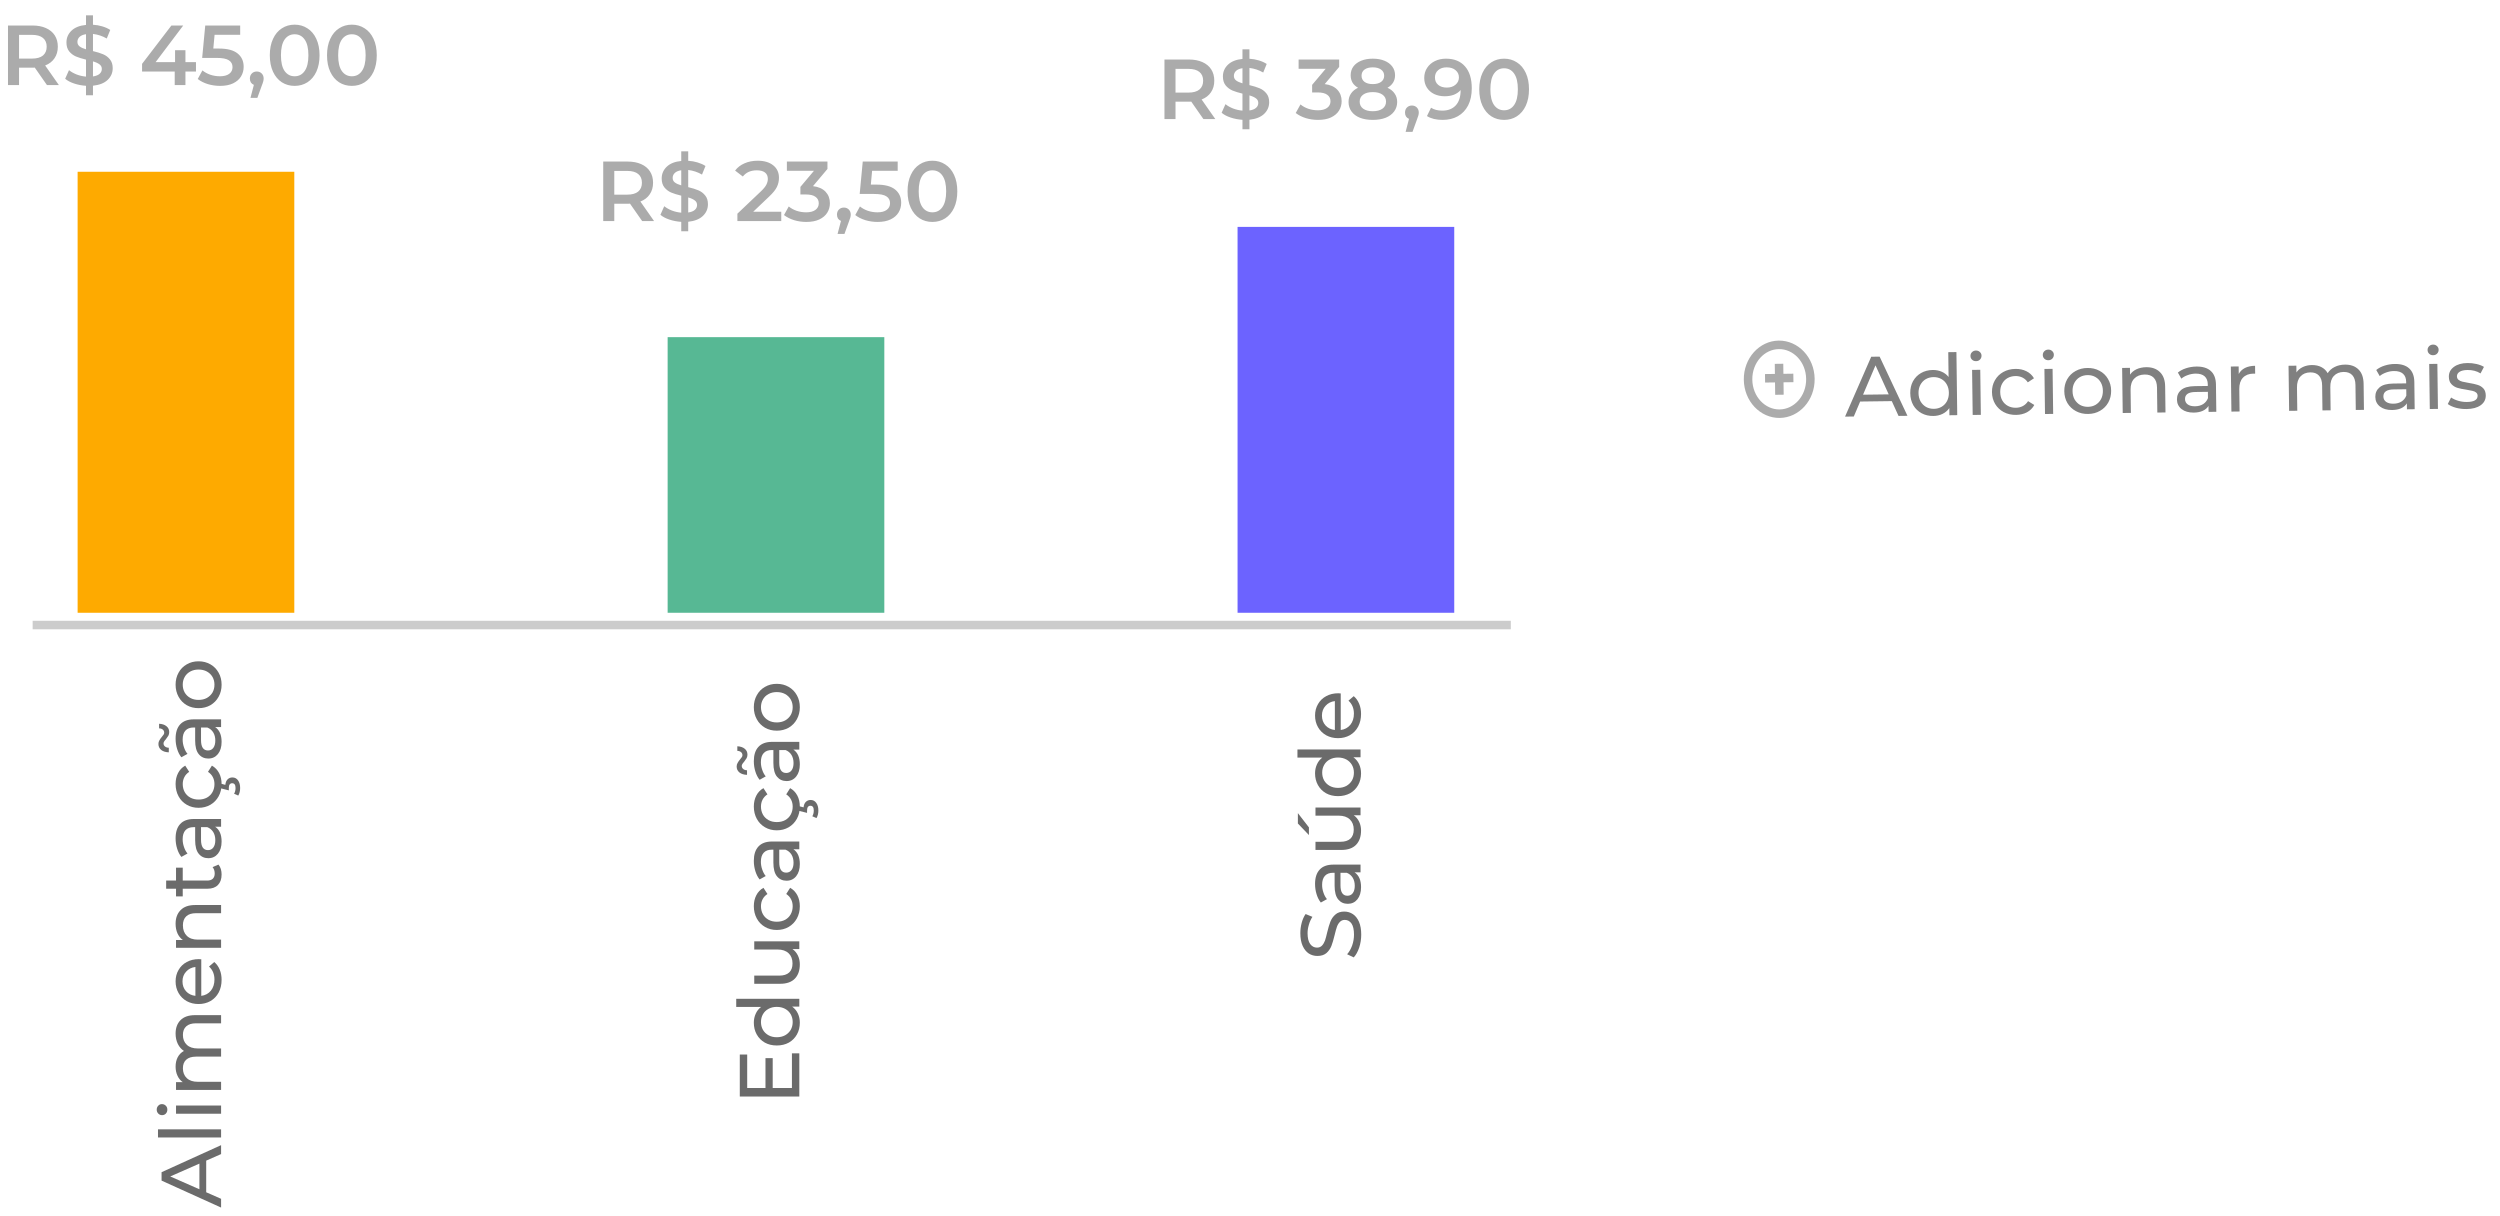 <svg width="294" height="143" viewBox="0 0 294 143" fill="none" xmlns="http://www.w3.org/2000/svg">
<path d="M212.903 44.555C212.932 46.833 211.274 48.625 209.29 48.651C207.306 48.676 205.601 46.928 205.572 44.65C205.542 42.372 207.2 40.58 209.184 40.554C211.168 40.528 212.873 42.277 212.903 44.555Z" stroke="#ABABAB"/>
<path d="M209.213 42.783L209.261 46.422" stroke="#ABABAB"/>
<line x1="207.569" y1="44.488" x2="210.902" y2="44.445" stroke="#ABABAB"/>
<path d="M222.474 47.172L218.754 47.221L218.007 48.981L216.977 48.994L220.056 41.953L221.045 41.941L224.316 48.899L223.266 48.912L222.474 47.172ZM222.113 46.377L220.559 42.967L219.093 46.416L222.113 46.377ZM230.075 41.403L230.171 48.822L229.251 48.834L229.24 47.995C229.031 48.291 228.764 48.517 228.439 48.675C228.114 48.833 227.755 48.914 227.362 48.919C226.849 48.926 226.387 48.818 225.978 48.597C225.568 48.376 225.244 48.063 225.006 47.66C224.773 47.249 224.654 46.777 224.647 46.244C224.64 45.711 224.747 45.239 224.969 44.83C225.197 44.42 225.513 44.099 225.916 43.867C226.32 43.636 226.778 43.516 227.292 43.51C227.672 43.505 228.023 43.573 228.345 43.716C228.666 43.852 228.936 44.058 229.153 44.335L229.115 41.416L230.075 41.403ZM227.431 48.078C227.764 48.074 228.067 47.993 228.338 47.836C228.609 47.673 228.82 47.45 228.969 47.168C229.119 46.879 229.191 46.552 229.187 46.185C229.182 45.819 229.101 45.496 228.944 45.218C228.787 44.934 228.571 44.716 228.296 44.567C228.02 44.417 227.716 44.344 227.383 44.348C227.043 44.353 226.737 44.434 226.466 44.59C226.201 44.747 225.991 44.97 225.834 45.259C225.685 45.541 225.612 45.865 225.617 46.231C225.622 46.598 225.703 46.924 225.86 47.209C226.023 47.486 226.24 47.704 226.508 47.86C226.784 48.01 227.091 48.083 227.431 48.078ZM231.918 43.499L232.878 43.487L232.947 48.786L231.987 48.799L231.918 43.499ZM232.385 42.473C232.198 42.476 232.041 42.418 231.913 42.299C231.791 42.181 231.729 42.035 231.727 41.862C231.725 41.688 231.783 41.541 231.901 41.419C232.026 41.291 232.182 41.226 232.369 41.223C232.555 41.221 232.71 41.279 232.831 41.397C232.959 41.509 233.024 41.651 233.027 41.825C233.029 42.005 232.968 42.159 232.843 42.287C232.724 42.409 232.572 42.471 232.385 42.473ZM237.091 48.793C236.551 48.8 236.066 48.689 235.636 48.461C235.213 48.234 234.879 47.918 234.634 47.514C234.388 47.104 234.262 46.639 234.256 46.119C234.249 45.599 234.363 45.134 234.598 44.725C234.832 44.308 235.158 43.984 235.575 43.752C235.999 43.513 236.48 43.39 237.02 43.383C237.5 43.377 237.928 43.468 238.304 43.656C238.686 43.845 238.983 44.121 239.195 44.485L238.471 44.964C238.301 44.713 238.092 44.526 237.844 44.402C237.595 44.279 237.321 44.219 237.021 44.223C236.675 44.228 236.362 44.308 236.084 44.465C235.813 44.622 235.599 44.845 235.443 45.134C235.293 45.416 235.221 45.74 235.226 46.107C235.23 46.48 235.311 46.809 235.468 47.093C235.632 47.371 235.852 47.585 236.127 47.735C236.409 47.885 236.723 47.957 237.07 47.953C237.37 47.949 237.642 47.882 237.887 47.752C238.132 47.622 238.336 47.43 238.5 47.174L239.236 47.625C239.034 47.994 238.744 48.281 238.367 48.486C237.996 48.684 237.571 48.786 237.091 48.793ZM240.424 43.389L241.383 43.376L241.452 48.676L240.492 48.688L240.424 43.389ZM240.89 42.363C240.704 42.365 240.546 42.307 240.418 42.189C240.296 42.07 240.234 41.924 240.232 41.751C240.23 41.578 240.288 41.43 240.406 41.309C240.532 41.181 240.687 41.115 240.874 41.113C241.061 41.11 241.215 41.168 241.336 41.287C241.464 41.398 241.53 41.541 241.532 41.714C241.534 41.894 241.473 42.048 241.348 42.177C241.229 42.298 241.077 42.36 240.89 42.363ZM245.556 48.682C245.029 48.689 244.554 48.579 244.131 48.351C243.708 48.123 243.374 47.807 243.129 47.404C242.89 46.994 242.768 46.529 242.761 46.009C242.754 45.489 242.865 45.024 243.093 44.614C243.327 44.198 243.653 43.873 244.07 43.641C244.487 43.403 244.959 43.28 245.485 43.273C246.012 43.266 246.484 43.377 246.9 43.605C247.323 43.826 247.654 44.142 247.892 44.552C248.138 44.955 248.264 45.417 248.27 45.937C248.277 46.457 248.163 46.925 247.929 47.342C247.701 47.751 247.378 48.075 246.961 48.314C246.551 48.553 246.082 48.676 245.556 48.682ZM245.545 47.843C245.885 47.838 246.187 47.758 246.452 47.601C246.723 47.437 246.933 47.214 247.083 46.932C247.233 46.644 247.305 46.316 247.3 45.95C247.296 45.583 247.215 45.261 247.058 44.983C246.901 44.698 246.685 44.481 246.409 44.331C246.141 44.181 245.836 44.108 245.496 44.113C245.156 44.117 244.851 44.198 244.579 44.355C244.315 44.512 244.104 44.734 243.948 45.023C243.798 45.305 243.726 45.629 243.731 45.996C243.735 46.363 243.816 46.688 243.973 46.973C244.137 47.251 244.353 47.468 244.622 47.624C244.897 47.774 245.205 47.847 245.545 47.843ZM252.393 43.183C253.066 43.174 253.602 43.364 254 43.752C254.405 44.134 254.612 44.701 254.622 45.454L254.662 48.504L253.702 48.517L253.664 45.577C253.657 45.063 253.529 44.678 253.279 44.422C253.029 44.165 252.674 44.039 252.214 44.045C251.694 44.052 251.286 44.211 250.99 44.521C250.694 44.825 250.549 45.261 250.557 45.827L250.592 48.557L249.632 48.569L249.563 43.27L250.483 43.258L250.494 44.058C250.683 43.782 250.941 43.569 251.265 43.418C251.597 43.267 251.973 43.189 252.393 43.183ZM258.299 43.106C259.032 43.097 259.594 43.27 259.986 43.624C260.384 43.979 260.587 44.513 260.596 45.227L260.638 48.426L259.728 48.438L259.719 47.738C259.562 47.987 259.335 48.18 259.036 48.317C258.745 48.448 258.396 48.516 257.989 48.521C257.396 48.529 256.917 48.391 256.554 48.109C256.197 47.827 256.015 47.453 256.009 46.986C256.003 46.52 256.168 46.144 256.504 45.86C256.841 45.569 257.379 45.418 258.119 45.409L259.638 45.389L259.636 45.199C259.631 44.786 259.506 44.471 259.264 44.254C259.021 44.037 258.666 43.932 258.199 43.938C257.886 43.942 257.58 43.999 257.282 44.11C256.983 44.214 256.731 44.353 256.527 44.529L256.118 43.815C256.388 43.591 256.713 43.42 257.091 43.302C257.469 43.177 257.872 43.112 258.299 43.106ZM258.139 47.779C258.506 47.774 258.822 47.69 259.086 47.526C259.351 47.356 259.541 47.12 259.657 46.819L259.647 46.079L258.168 46.098C257.354 46.109 256.951 46.387 256.958 46.934C256.962 47.201 257.068 47.409 257.276 47.56C257.485 47.711 257.773 47.783 258.139 47.779ZM263.277 43.982C263.44 43.673 263.683 43.436 264.008 43.272C264.332 43.108 264.728 43.023 265.195 43.017L265.207 43.947C265.153 43.941 265.08 43.938 264.987 43.939C264.467 43.946 264.059 44.108 263.763 44.425C263.474 44.736 263.333 45.178 263.34 45.751L263.374 48.391L262.414 48.403L262.346 43.104L263.265 43.092L263.277 43.982ZM275.761 42.879C276.427 42.87 276.957 43.057 277.348 43.439C277.747 43.82 277.951 44.391 277.961 45.151L278 48.2L277.04 48.213L277.002 45.273C276.995 44.76 276.87 44.375 276.627 44.118C276.39 43.861 276.052 43.736 275.612 43.741C275.125 43.748 274.741 43.906 274.458 44.216C274.175 44.52 274.038 44.955 274.045 45.522L274.081 48.252L273.121 48.264L273.082 45.324C273.076 44.811 272.951 44.426 272.707 44.169C272.471 43.912 272.132 43.786 271.692 43.792C271.206 43.798 270.821 43.957 270.538 44.267C270.256 44.571 270.118 45.006 270.125 45.573L270.161 48.303L269.201 48.315L269.132 43.015L270.052 43.003L270.062 43.793C270.252 43.517 270.503 43.308 270.814 43.163C271.126 43.013 271.481 42.935 271.881 42.93C272.294 42.924 272.662 43.003 272.984 43.165C273.306 43.328 273.556 43.568 273.734 43.886C273.93 43.576 274.203 43.333 274.554 43.155C274.912 42.977 275.314 42.885 275.761 42.879ZM281.627 42.803C282.36 42.793 282.922 42.966 283.314 43.321C283.712 43.676 283.915 44.21 283.925 44.923L283.966 48.123L283.056 48.135L283.047 47.435C282.89 47.684 282.663 47.877 282.365 48.014C282.073 48.144 281.724 48.212 281.317 48.217C280.724 48.225 280.245 48.088 279.882 47.806C279.525 47.524 279.343 47.15 279.337 46.683C279.331 46.216 279.496 45.841 279.832 45.556C280.169 45.265 280.707 45.115 281.447 45.105L282.967 45.086L282.964 44.896C282.959 44.482 282.835 44.167 282.592 43.95C282.349 43.734 281.994 43.628 281.528 43.634C281.214 43.638 280.908 43.696 280.61 43.806C280.311 43.91 280.06 44.05 279.855 44.226L279.446 43.511C279.716 43.288 280.041 43.117 280.419 42.999C280.798 42.874 281.2 42.808 281.627 42.803ZM281.467 47.475C281.834 47.471 282.15 47.386 282.414 47.223C282.679 47.053 282.869 46.817 282.985 46.516L282.976 45.776L281.496 45.795C280.682 45.805 280.279 46.084 280.286 46.631C280.29 46.897 280.396 47.106 280.605 47.257C280.813 47.407 281.101 47.48 281.467 47.475ZM285.674 42.8L286.634 42.788L286.702 48.087L285.743 48.1L285.674 42.8ZM286.14 41.774C285.954 41.776 285.796 41.719 285.668 41.6C285.546 41.482 285.485 41.336 285.482 41.163C285.48 40.989 285.538 40.842 285.657 40.72C285.782 40.592 285.937 40.527 286.124 40.524C286.311 40.522 286.465 40.58 286.586 40.698C286.714 40.81 286.78 40.952 286.782 41.126C286.784 41.306 286.723 41.46 286.598 41.588C286.48 41.71 286.327 41.772 286.14 41.774ZM290.056 48.104C289.623 48.109 289.205 48.058 288.804 47.95C288.402 47.835 288.087 47.689 287.858 47.512L288.248 46.747C288.484 46.911 288.769 47.04 289.103 47.136C289.438 47.232 289.775 47.277 290.115 47.273C290.955 47.262 291.372 47.017 291.366 46.537C291.364 46.377 291.305 46.251 291.191 46.159C291.076 46.067 290.932 46.002 290.758 45.964C290.591 45.92 290.35 45.873 290.036 45.824C289.609 45.763 289.258 45.691 288.983 45.608C288.716 45.524 288.484 45.381 288.288 45.176C288.092 44.972 287.991 44.684 287.986 44.31C287.98 43.83 288.175 43.444 288.571 43.153C288.968 42.854 289.502 42.7 290.176 42.692C290.529 42.687 290.883 42.726 291.237 42.808C291.592 42.89 291.883 43.003 292.112 43.147L291.712 43.912C291.275 43.638 290.763 43.504 290.176 43.512C289.77 43.517 289.46 43.588 289.249 43.724C289.037 43.86 288.933 44.038 288.936 44.258C288.938 44.431 289 44.567 289.121 44.666C289.242 44.764 289.39 44.836 289.564 44.88C289.745 44.924 289.995 44.974 290.316 45.03C290.744 45.098 291.088 45.173 291.349 45.257C291.617 45.333 291.845 45.47 292.034 45.668C292.224 45.865 292.321 46.144 292.325 46.504C292.332 46.984 292.13 47.37 291.72 47.662C291.317 47.947 290.763 48.094 290.056 48.104Z" fill="#555555" fill-opacity="0.75"/>
<line x1="3.839" y1="73.504" x2="177.673" y2="73.504" stroke="#CCCCCC"/>
<rect x="34.61" y="72.062" width="25.482" height="51.862" transform="rotate(180 34.61 72.062)" fill="#FEAA00"/>
<path d="M24.25 136.49L24.25 140.21L26 140.98L26 142.01L19 138.84L19 137.85L26 134.67L26 135.72L24.25 136.49ZM23.45 136.84L20.02 138.35L23.45 139.86L23.45 136.84ZM18.58 133.766L18.58 132.806L26 132.806L26 133.766L18.58 133.766ZM20.7 130.973L20.7 130.013L26 130.013L26 130.973L20.7 130.973ZM19.68 130.493C19.68 130.679 19.62 130.836 19.5 130.963C19.38 131.083 19.233 131.143 19.06 131.143C18.887 131.143 18.74 131.083 18.62 130.963C18.493 130.836 18.43 130.679 18.43 130.493C18.43 130.306 18.49 130.153 18.61 130.033C18.723 129.906 18.867 129.843 19.04 129.843C19.22 129.843 19.373 129.906 19.5 130.033C19.62 130.153 19.68 130.306 19.68 130.493ZM20.65 121.55C20.65 120.883 20.843 120.357 21.23 119.97C21.617 119.577 22.19 119.38 22.95 119.38L26 119.38L26 120.34L23.06 120.34C22.547 120.34 22.16 120.46 21.9 120.7C21.64 120.933 21.51 121.27 21.51 121.71C21.51 122.197 21.663 122.583 21.97 122.87C22.27 123.157 22.703 123.3 23.27 123.3L26 123.3L26 124.26L23.06 124.26C22.547 124.26 22.16 124.38 21.9 124.62C21.64 124.853 21.51 125.19 21.51 125.63C21.51 126.117 21.663 126.503 21.97 126.79C22.27 127.077 22.703 127.22 23.27 127.22L26 127.22L26 128.18L20.7 128.18L20.7 127.26L21.49 127.26C21.217 127.067 21.01 126.813 20.87 126.5C20.723 126.187 20.65 125.83 20.65 125.43C20.65 125.017 20.733 124.65 20.9 124.33C21.067 124.01 21.31 123.763 21.63 123.59C21.323 123.39 21.083 123.113 20.91 122.76C20.737 122.4 20.65 121.997 20.65 121.55ZM23.38 112.794C23.453 112.794 23.55 112.801 23.67 112.814L23.67 117.114C24.137 117.054 24.513 116.851 24.8 116.504C25.08 116.151 25.22 115.714 25.22 115.194C25.22 114.561 25.007 114.051 24.58 113.664L25.2 113.134C25.48 113.374 25.693 113.674 25.84 114.034C25.987 114.387 26.06 114.784 26.06 115.224C26.06 115.784 25.947 116.281 25.72 116.714C25.487 117.147 25.163 117.484 24.75 117.724C24.337 117.957 23.87 118.074 23.35 118.074C22.837 118.074 22.373 117.961 21.96 117.734C21.547 117.501 21.227 117.184 21 116.784C20.767 116.377 20.65 115.921 20.65 115.414C20.65 114.907 20.767 114.457 21 114.064C21.227 113.664 21.547 113.354 21.96 113.134C22.373 112.907 22.847 112.794 23.38 112.794ZM21.46 115.414C21.46 115.874 21.6 116.261 21.88 116.574C22.16 116.881 22.527 117.061 22.98 117.114L22.98 113.714C22.533 113.767 22.17 113.951 21.89 114.264C21.603 114.571 21.46 114.954 21.46 115.414ZM20.65 108.631C20.65 107.958 20.847 107.424 21.24 107.031C21.627 106.631 22.197 106.431 22.95 106.431L26 106.431L26 107.391L23.06 107.391C22.547 107.391 22.16 107.514 21.9 107.761C21.64 108.008 21.51 108.361 21.51 108.821C21.51 109.341 21.663 109.751 21.97 110.051C22.27 110.351 22.703 110.501 23.27 110.501L26 110.501L26 111.461L20.7 111.461L20.7 110.541L21.5 110.541C21.227 110.348 21.017 110.088 20.87 109.761C20.723 109.428 20.65 109.051 20.65 108.631ZM25.69 101.674C25.81 101.814 25.903 101.988 25.97 102.194C26.03 102.401 26.06 102.614 26.06 102.834C26.06 103.368 25.917 103.781 25.63 104.074C25.343 104.368 24.933 104.514 24.4 104.514L21.49 104.514L21.49 105.414L20.7 105.414L20.7 104.514L19.54 104.514L19.54 103.554L20.7 103.554L20.7 102.034L21.49 102.034L21.49 103.554L24.36 103.554C24.647 103.554 24.867 103.484 25.02 103.344C25.173 103.198 25.25 102.991 25.25 102.724C25.25 102.431 25.167 102.181 25 101.974L25.69 101.674ZM20.65 98.584C20.65 97.85 20.83 97.29 21.19 96.904C21.55 96.51 22.087 96.314 22.8 96.314L26 96.314L26 97.224L25.3 97.224C25.547 97.384 25.737 97.614 25.87 97.914C25.997 98.207 26.06 98.557 26.06 98.964C26.06 99.557 25.917 100.034 25.63 100.394C25.343 100.747 24.967 100.924 24.5 100.924C24.033 100.924 23.66 100.754 23.38 100.414C23.093 100.074 22.95 99.534 22.95 98.794L22.95 97.274L22.76 97.274C22.347 97.274 22.03 97.394 21.81 97.634C21.59 97.874 21.48 98.227 21.48 98.694C21.48 99.007 21.533 99.314 21.64 99.614C21.74 99.914 21.877 100.167 22.05 100.374L21.33 100.774C21.11 100.5 20.943 100.174 20.83 99.794C20.71 99.414 20.65 99.01 20.65 98.584ZM25.32 98.804C25.32 98.437 25.24 98.121 25.08 97.854C24.913 97.587 24.68 97.394 24.38 97.274L23.64 97.274L23.64 98.754C23.64 99.567 23.913 99.974 24.46 99.974C24.727 99.974 24.937 99.871 25.09 99.664C25.243 99.457 25.32 99.171 25.32 98.804ZM26.06 92.198C26.06 92.738 25.943 93.221 25.71 93.648C25.477 94.068 25.157 94.398 24.75 94.638C24.337 94.878 23.87 94.998 23.35 94.998C22.83 94.998 22.367 94.878 21.96 94.638C21.547 94.398 21.227 94.068 21 93.648C20.767 93.221 20.65 92.738 20.65 92.198C20.65 91.718 20.747 91.291 20.94 90.918C21.133 90.538 21.413 90.245 21.78 90.038L22.25 90.768C21.997 90.935 21.807 91.141 21.68 91.388C21.553 91.635 21.49 91.908 21.49 92.208C21.49 92.555 21.567 92.868 21.72 93.148C21.873 93.421 22.093 93.638 22.38 93.798C22.66 93.951 22.983 94.028 23.35 94.028C23.723 94.028 24.053 93.951 24.34 93.798C24.62 93.638 24.837 93.421 24.99 93.148C25.143 92.868 25.22 92.555 25.22 92.208C25.22 91.908 25.157 91.635 25.03 91.388C24.903 91.141 24.713 90.935 24.46 90.768L24.92 90.038C25.287 90.245 25.57 90.538 25.77 90.918C25.963 91.291 26.06 91.718 26.06 92.198ZM28.24 92.668C28.24 93.015 28.167 93.311 28.02 93.558L27.53 93.348C27.643 93.148 27.7 92.921 27.7 92.668C27.7 92.295 27.567 92.108 27.3 92.108C27.18 92.108 27.083 92.155 27.01 92.248C26.943 92.341 26.91 92.485 26.91 92.678L26.91 92.948L25.93 92.698L25.93 92.148L26.5 92.298C26.527 92.018 26.613 91.805 26.76 91.658C26.913 91.505 27.103 91.428 27.33 91.428C27.61 91.428 27.83 91.541 27.99 91.768C28.157 91.995 28.24 92.295 28.24 92.668ZM20.65 86.865C20.65 86.132 20.83 85.572 21.19 85.185C21.55 84.792 22.087 84.595 22.8 84.595L26 84.595L26 85.505L25.3 85.505C25.547 85.665 25.737 85.895 25.87 86.195C25.997 86.488 26.06 86.838 26.06 87.245C26.06 87.838 25.917 88.315 25.63 88.675C25.343 89.028 24.967 89.205 24.5 89.205C24.033 89.205 23.66 89.035 23.38 88.695C23.093 88.355 22.95 87.815 22.95 87.075L22.95 85.555L22.76 85.555C22.347 85.555 22.03 85.675 21.81 85.915C21.59 86.155 21.48 86.508 21.48 86.975C21.48 87.288 21.533 87.595 21.64 87.895C21.74 88.195 21.877 88.448 22.05 88.655L21.33 89.055C21.11 88.782 20.943 88.455 20.83 88.075C20.71 87.695 20.65 87.292 20.65 86.865ZM25.32 87.085C25.32 86.718 25.24 86.402 25.08 86.135C24.913 85.868 24.68 85.675 24.38 85.555L23.64 85.555L23.64 87.035C23.64 87.848 23.913 88.255 24.46 88.255C24.727 88.255 24.937 88.152 25.09 87.945C25.243 87.738 25.32 87.452 25.32 87.085ZM19.9 86.095C19.9 86.255 19.867 86.395 19.8 86.515C19.733 86.628 19.633 86.772 19.5 86.945C19.407 87.045 19.34 87.132 19.3 87.205C19.253 87.278 19.23 87.352 19.23 87.425C19.23 87.572 19.287 87.692 19.4 87.785C19.507 87.878 19.657 87.928 19.85 87.935L19.85 88.475C19.477 88.462 19.18 88.368 18.96 88.195C18.74 88.015 18.63 87.782 18.63 87.495C18.63 87.335 18.667 87.195 18.74 87.075C18.807 86.948 18.907 86.805 19.04 86.645C19.133 86.532 19.203 86.442 19.25 86.375C19.29 86.308 19.31 86.238 19.31 86.165C19.31 86.018 19.257 85.898 19.15 85.805C19.043 85.712 18.897 85.662 18.71 85.655L18.71 85.115C19.07 85.128 19.36 85.225 19.58 85.405C19.793 85.578 19.9 85.808 19.9 86.095ZM26.06 80.519C26.06 81.046 25.943 81.519 25.71 81.939C25.477 82.359 25.157 82.689 24.75 82.929C24.337 83.163 23.87 83.279 23.35 83.279C22.83 83.279 22.367 83.163 21.96 82.929C21.547 82.689 21.227 82.359 21 81.939C20.767 81.519 20.65 81.046 20.65 80.519C20.65 79.993 20.767 79.523 21 79.109C21.227 78.689 21.547 78.363 21.96 78.129C22.367 77.889 22.83 77.769 23.35 77.769C23.87 77.769 24.337 77.889 24.75 78.129C25.157 78.363 25.477 78.689 25.71 79.109C25.943 79.523 26.06 79.993 26.06 80.519ZM25.22 80.519C25.22 80.179 25.143 79.876 24.99 79.609C24.83 79.336 24.61 79.123 24.33 78.969C24.043 78.816 23.717 78.739 23.35 78.739C22.983 78.739 22.66 78.816 22.38 78.969C22.093 79.123 21.873 79.336 21.72 79.609C21.567 79.876 21.49 80.179 21.49 80.519C21.49 80.859 21.567 81.166 21.72 81.439C21.873 81.706 22.093 81.919 22.38 82.079C22.66 82.233 22.983 82.309 23.35 82.309C23.717 82.309 24.043 82.233 24.33 82.079C24.61 81.919 24.83 81.706 24.99 81.439C25.143 81.166 25.22 80.859 25.22 80.519Z" fill="#4B4B4B" fill-opacity="0.82"/>
<path d="M5.52 10L4.09 7.95C4.03 7.957 3.94 7.96 3.82 7.96H2.24V10H0.94V3H3.82C4.427 3 4.953 3.1 5.4 3.3C5.853 3.5 6.2 3.787 6.44 4.16C6.68 4.533 6.8 4.977 6.8 5.49C6.8 6.017 6.67 6.47 6.41 6.85C6.157 7.23 5.79 7.513 5.31 7.7L6.92 10H5.52ZM5.49 5.49C5.49 5.043 5.343 4.7 5.05 4.46C4.757 4.22 4.327 4.1 3.76 4.1H2.24V6.89H3.76C4.327 6.89 4.757 6.77 5.05 6.53C5.343 6.283 5.49 5.937 5.49 5.49ZM13.255 8.02C13.255 8.56 13.055 9.02 12.655 9.4C12.261 9.773 11.688 10 10.934 10.08V11.2H10.114V10.09C9.621 10.057 9.154 9.967 8.714 9.82C8.274 9.673 7.924 9.487 7.664 9.26L8.114 8.25C8.361 8.45 8.661 8.62 9.014 8.76C9.368 8.893 9.734 8.977 10.114 9.01V7.01C9.641 6.897 9.244 6.773 8.924 6.64C8.611 6.5 8.348 6.3 8.134 6.04C7.921 5.773 7.814 5.423 7.814 4.99C7.814 4.45 8.011 3.99 8.404 3.61C8.798 3.23 9.368 3.003 10.114 2.93V1.8H10.934V2.91C11.308 2.93 11.671 2.993 12.024 3.1C12.384 3.207 12.698 3.347 12.964 3.52L12.555 4.53C12.048 4.237 11.508 4.057 10.934 3.99V6.01C11.415 6.123 11.811 6.247 12.124 6.38C12.444 6.513 12.711 6.713 12.925 6.98C13.145 7.24 13.255 7.587 13.255 8.02ZM9.104 4.93C9.104 5.15 9.191 5.327 9.364 5.46C9.538 5.593 9.788 5.707 10.114 5.8V4.02C9.774 4.073 9.521 4.18 9.354 4.34C9.188 4.5 9.104 4.697 9.104 4.93ZM10.934 8.99C11.288 8.937 11.548 8.833 11.714 8.68C11.888 8.527 11.975 8.337 11.975 8.11C11.975 7.883 11.884 7.703 11.704 7.57C11.524 7.43 11.268 7.313 10.934 7.22V8.99ZM23.047 8.41H21.807V10H20.547V8.41H16.707V7.51L20.157 3H21.547L18.297 7.31H20.587V5.9H21.807V7.31H23.047V8.41ZM25.755 5.71C26.742 5.71 27.472 5.903 27.945 6.29C28.418 6.67 28.655 7.19 28.655 7.85C28.655 8.27 28.552 8.65 28.345 8.99C28.138 9.33 27.828 9.6 27.415 9.8C27.002 10 26.492 10.1 25.885 10.1C25.385 10.1 24.902 10.03 24.435 9.89C23.968 9.743 23.575 9.543 23.255 9.29L23.805 8.28C24.065 8.493 24.375 8.663 24.735 8.79C25.102 8.91 25.478 8.97 25.865 8.97C26.325 8.97 26.685 8.877 26.945 8.69C27.212 8.497 27.345 8.233 27.345 7.9C27.345 7.54 27.202 7.27 26.915 7.09C26.635 6.903 26.152 6.81 25.465 6.81H23.775L24.135 3H28.245V4.09H25.235L25.085 5.71H25.755ZM30.195 8.41C30.428 8.41 30.622 8.487 30.775 8.64C30.928 8.793 31.005 8.993 31.005 9.24C31.005 9.347 30.988 9.46 30.955 9.58C30.928 9.693 30.868 9.867 30.775 10.1L30.265 11.51H29.455L29.855 9.98C29.708 9.92 29.591 9.827 29.505 9.7C29.425 9.567 29.385 9.413 29.385 9.24C29.385 8.993 29.462 8.793 29.615 8.64C29.768 8.487 29.962 8.41 30.195 8.41ZM34.649 10.1C34.089 10.1 33.589 9.96 33.149 9.68C32.709 9.393 32.362 8.98 32.109 8.44C31.856 7.893 31.729 7.247 31.729 6.5C31.729 5.753 31.856 5.11 32.109 4.57C32.362 4.023 32.709 3.61 33.149 3.33C33.589 3.043 34.089 2.9 34.649 2.9C35.209 2.9 35.709 3.043 36.149 3.33C36.596 3.61 36.946 4.023 37.199 4.57C37.452 5.11 37.579 5.753 37.579 6.5C37.579 7.247 37.452 7.893 37.199 8.44C36.946 8.98 36.596 9.393 36.149 9.68C35.709 9.96 35.209 10.1 34.649 10.1ZM34.649 8.97C35.149 8.97 35.542 8.763 35.829 8.35C36.122 7.937 36.269 7.32 36.269 6.5C36.269 5.68 36.122 5.063 35.829 4.65C35.542 4.237 35.149 4.03 34.649 4.03C34.156 4.03 33.762 4.237 33.469 4.65C33.182 5.063 33.039 5.68 33.039 6.5C33.039 7.32 33.182 7.937 33.469 8.35C33.762 8.763 34.156 8.97 34.649 8.97ZM41.378 10.1C40.818 10.1 40.318 9.96 39.878 9.68C39.438 9.393 39.091 8.98 38.838 8.44C38.584 7.893 38.458 7.247 38.458 6.5C38.458 5.753 38.584 5.11 38.838 4.57C39.091 4.023 39.438 3.61 39.878 3.33C40.318 3.043 40.818 2.9 41.378 2.9C41.938 2.9 42.438 3.043 42.878 3.33C43.324 3.61 43.674 4.023 43.928 4.57C44.181 5.11 44.308 5.753 44.308 6.5C44.308 7.247 44.181 7.893 43.928 8.44C43.674 8.98 43.324 9.393 42.878 9.68C42.438 9.96 41.938 10.1 41.378 10.1ZM41.378 8.97C41.878 8.97 42.271 8.763 42.558 8.35C42.851 7.937 42.998 7.32 42.998 6.5C42.998 5.68 42.851 5.063 42.558 4.65C42.271 4.237 41.878 4.03 41.378 4.03C40.884 4.03 40.491 4.237 40.198 4.65C39.911 5.063 39.768 5.68 39.768 6.5C39.768 7.32 39.911 7.937 40.198 8.35C40.491 8.763 40.884 8.97 41.378 8.97Z" fill="#ABABAB"/>
<rect x="78.514" y="39.649" width="25.482" height="32.413" fill="#57B894"/>
<path d="M93.13 123.87L94 123.87L94 128.95L87 128.95L87 124.01L87.87 124.01L87.87 127.95L90.02 127.95L90.02 124.44L90.87 124.44L90.87 127.95L93.13 127.95L93.13 123.87ZM86.58 117.459L94 117.459L94 118.379L93.16 118.379C93.453 118.592 93.677 118.862 93.83 119.189C93.983 119.516 94.06 119.876 94.06 120.269C94.06 120.782 93.947 121.242 93.72 121.649C93.493 122.056 93.177 122.376 92.77 122.609C92.357 122.836 91.883 122.949 91.35 122.949C90.817 122.949 90.347 122.836 89.94 122.609C89.533 122.376 89.217 122.056 88.99 121.649C88.763 121.242 88.65 120.782 88.65 120.269C88.65 119.889 88.723 119.539 88.87 119.219C89.01 118.899 89.22 118.632 89.5 118.419L86.58 118.419L86.58 117.459ZM93.22 120.189C93.22 119.856 93.143 119.552 92.99 119.279C92.83 119.006 92.61 118.792 92.33 118.639C92.043 118.486 91.717 118.409 91.35 118.409C90.983 118.409 90.66 118.486 90.38 118.639C90.093 118.792 89.873 119.006 89.72 119.279C89.567 119.552 89.49 119.856 89.49 120.189C89.49 120.529 89.567 120.836 89.72 121.109C89.873 121.376 90.093 121.589 90.38 121.749C90.66 121.902 90.983 121.979 91.35 121.979C91.717 121.979 92.043 121.902 92.33 121.749C92.61 121.589 92.83 121.376 92.99 121.109C93.143 120.836 93.22 120.529 93.22 120.189ZM88.7 110.703L94 110.703L94 111.613L93.2 111.613C93.473 111.806 93.687 112.063 93.84 112.383C93.987 112.696 94.06 113.039 94.06 113.413C94.06 114.119 93.867 114.676 93.48 115.083C93.087 115.489 92.51 115.693 91.75 115.693L88.7 115.693L88.7 114.733L91.64 114.733C92.153 114.733 92.543 114.609 92.81 114.363C93.07 114.116 93.2 113.763 93.2 113.303C93.2 112.796 93.047 112.396 92.74 112.103C92.433 111.809 92 111.663 91.44 111.663L88.7 111.663L88.7 110.703ZM94.06 106.565C94.06 107.105 93.943 107.588 93.71 108.015C93.477 108.435 93.157 108.765 92.75 109.005C92.337 109.245 91.87 109.365 91.35 109.365C90.83 109.365 90.367 109.245 89.96 109.005C89.547 108.765 89.227 108.435 89 108.015C88.767 107.588 88.65 107.105 88.65 106.565C88.65 106.085 88.747 105.658 88.94 105.285C89.133 104.905 89.413 104.612 89.78 104.405L90.25 105.135C89.997 105.302 89.807 105.508 89.68 105.755C89.553 106.002 89.49 106.275 89.49 106.575C89.49 106.922 89.567 107.235 89.72 107.515C89.873 107.788 90.093 108.005 90.38 108.165C90.66 108.318 90.983 108.395 91.35 108.395C91.723 108.395 92.053 108.318 92.34 108.165C92.62 108.005 92.837 107.788 92.99 107.515C93.143 107.235 93.22 106.922 93.22 106.575C93.22 106.275 93.157 106.002 93.03 105.755C92.903 105.508 92.713 105.302 92.46 105.135L92.92 104.405C93.287 104.612 93.57 104.905 93.77 105.285C93.963 105.658 94.06 106.085 94.06 106.565ZM88.65 101.232C88.65 100.499 88.83 99.939 89.19 99.552C89.55 99.159 90.087 98.962 90.8 98.962L94 98.962L94 99.872L93.3 99.872C93.547 100.032 93.737 100.262 93.87 100.562C93.997 100.856 94.06 101.206 94.06 101.612C94.06 102.206 93.917 102.682 93.63 103.042C93.343 103.396 92.967 103.572 92.5 103.572C92.033 103.572 91.66 103.402 91.38 103.062C91.093 102.722 90.95 102.182 90.95 101.442L90.95 99.922L90.76 99.922C90.347 99.922 90.03 100.042 89.81 100.282C89.59 100.522 89.48 100.876 89.48 101.342C89.48 101.656 89.533 101.962 89.64 102.262C89.74 102.562 89.877 102.816 90.05 103.022L89.33 103.422C89.11 103.149 88.943 102.822 88.83 102.442C88.71 102.062 88.65 101.659 88.65 101.232ZM93.32 101.452C93.32 101.086 93.24 100.769 93.08 100.502C92.913 100.236 92.68 100.042 92.38 99.922L91.64 99.922L91.64 101.402C91.64 102.216 91.913 102.622 92.46 102.622C92.727 102.622 92.937 102.519 93.09 102.312C93.243 102.106 93.32 101.819 93.32 101.452ZM94.06 94.846C94.06 95.386 93.943 95.87 93.71 96.296C93.477 96.716 93.157 97.046 92.75 97.286C92.337 97.526 91.87 97.646 91.35 97.646C90.83 97.646 90.367 97.526 89.96 97.286C89.547 97.046 89.227 96.716 89 96.296C88.767 95.87 88.65 95.386 88.65 94.846C88.65 94.366 88.747 93.94 88.94 93.566C89.133 93.186 89.413 92.893 89.78 92.686L90.25 93.416C89.997 93.583 89.807 93.79 89.68 94.036C89.553 94.283 89.49 94.556 89.49 94.856C89.49 95.203 89.567 95.516 89.72 95.796C89.873 96.07 90.093 96.286 90.38 96.446C90.66 96.6 90.983 96.676 91.35 96.676C91.723 96.676 92.053 96.6 92.34 96.446C92.62 96.286 92.837 96.07 92.99 95.796C93.143 95.516 93.22 95.203 93.22 94.856C93.22 94.556 93.157 94.283 93.03 94.036C92.903 93.79 92.713 93.583 92.46 93.416L92.92 92.686C93.287 92.893 93.57 93.186 93.77 93.566C93.963 93.94 94.06 94.366 94.06 94.846ZM96.24 95.316C96.24 95.663 96.167 95.96 96.02 96.206L95.53 95.996C95.643 95.796 95.7 95.57 95.7 95.316C95.7 94.943 95.567 94.756 95.3 94.756C95.18 94.756 95.083 94.803 95.01 94.896C94.943 94.99 94.91 95.133 94.91 95.326L94.91 95.596L93.93 95.346L93.93 94.796L94.5 94.946C94.527 94.666 94.613 94.453 94.76 94.306C94.913 94.153 95.103 94.076 95.33 94.076C95.61 94.076 95.83 94.19 95.99 94.416C96.157 94.643 96.24 94.943 96.24 95.316ZM88.65 89.513C88.65 88.78 88.83 88.22 89.19 87.834C89.55 87.44 90.087 87.243 90.8 87.243L94 87.243L94 88.153L93.3 88.153C93.547 88.314 93.737 88.543 93.87 88.844C93.997 89.137 94.06 89.487 94.06 89.894C94.06 90.487 93.917 90.963 93.63 91.323C93.343 91.677 92.967 91.853 92.5 91.853C92.033 91.853 91.66 91.683 91.38 91.344C91.093 91.004 90.95 90.463 90.95 89.724L90.95 88.204L90.76 88.204C90.347 88.204 90.03 88.323 89.81 88.564C89.59 88.803 89.48 89.157 89.48 89.624C89.48 89.937 89.533 90.243 89.64 90.543C89.74 90.844 89.877 91.097 90.05 91.303L89.33 91.704C89.11 91.43 88.943 91.103 88.83 90.724C88.71 90.344 88.65 89.94 88.65 89.513ZM93.32 89.734C93.32 89.367 93.24 89.05 93.08 88.784C92.913 88.517 92.68 88.323 92.38 88.204L91.64 88.204L91.64 89.683C91.64 90.497 91.913 90.903 92.46 90.903C92.727 90.903 92.937 90.8 93.09 90.594C93.243 90.387 93.32 90.1 93.32 89.734ZM87.9 88.743C87.9 88.903 87.867 89.043 87.8 89.163C87.733 89.277 87.633 89.42 87.5 89.594C87.407 89.694 87.34 89.78 87.3 89.853C87.253 89.927 87.23 90 87.23 90.073C87.23 90.22 87.287 90.34 87.4 90.433C87.507 90.527 87.657 90.577 87.85 90.584L87.85 91.124C87.477 91.11 87.18 91.017 86.96 90.844C86.74 90.663 86.63 90.43 86.63 90.144C86.63 89.984 86.667 89.844 86.74 89.724C86.807 89.597 86.907 89.454 87.04 89.293C87.133 89.18 87.203 89.09 87.25 89.023C87.29 88.957 87.31 88.887 87.31 88.814C87.31 88.667 87.257 88.547 87.15 88.454C87.043 88.36 86.897 88.31 86.71 88.303L86.71 87.763C87.07 87.777 87.36 87.874 87.58 88.053C87.793 88.227 87.9 88.457 87.9 88.743ZM94.06 83.168C94.06 83.694 93.943 84.168 93.71 84.588C93.477 85.008 93.157 85.338 92.75 85.578C92.337 85.811 91.87 85.928 91.35 85.928C90.83 85.928 90.367 85.811 89.96 85.578C89.547 85.338 89.227 85.008 89 84.588C88.767 84.168 88.65 83.694 88.65 83.168C88.65 82.641 88.767 82.171 89 81.758C89.227 81.338 89.547 81.011 89.96 80.778C90.367 80.538 90.83 80.418 91.35 80.418C91.87 80.418 92.337 80.538 92.75 80.778C93.157 81.011 93.477 81.338 93.71 81.758C93.943 82.171 94.06 82.641 94.06 83.168ZM93.22 83.168C93.22 82.828 93.143 82.524 92.99 82.258C92.83 81.984 92.61 81.771 92.33 81.618C92.043 81.464 91.717 81.388 91.35 81.388C90.983 81.388 90.66 81.464 90.38 81.618C90.093 81.771 89.873 81.984 89.72 82.258C89.567 82.524 89.49 82.828 89.49 83.168C89.49 83.508 89.567 83.814 89.72 84.088C89.873 84.354 90.093 84.568 90.38 84.728C90.66 84.881 90.983 84.958 91.35 84.958C91.717 84.958 92.043 84.881 92.33 84.728C92.61 84.568 92.83 84.354 92.99 84.088C93.143 83.814 93.22 83.508 93.22 83.168Z" fill="#4B4B4B" fill-opacity="0.82"/>
<path d="M75.52 26L74.09 23.95C74.03 23.957 73.94 23.96 73.82 23.96H72.24V26H70.94V19H73.82C74.427 19 74.953 19.1 75.4 19.3C75.853 19.5 76.2 19.787 76.44 20.16C76.68 20.533 76.8 20.977 76.8 21.49C76.8 22.017 76.67 22.47 76.41 22.85C76.157 23.23 75.79 23.513 75.31 23.7L76.92 26H75.52ZM75.49 21.49C75.49 21.043 75.343 20.7 75.05 20.46C74.757 20.22 74.327 20.1 73.76 20.1H72.24V22.89H73.76C74.327 22.89 74.757 22.77 75.05 22.53C75.343 22.283 75.49 21.937 75.49 21.49ZM83.254 24.02C83.254 24.56 83.055 25.02 82.654 25.4C82.261 25.773 81.688 26 80.934 26.08V27.2H80.115V26.09C79.621 26.057 79.154 25.967 78.715 25.82C78.275 25.673 77.924 25.487 77.665 25.26L78.115 24.25C78.361 24.45 78.661 24.62 79.014 24.76C79.368 24.893 79.734 24.977 80.115 25.01V23.01C79.641 22.897 79.245 22.773 78.924 22.64C78.611 22.5 78.348 22.3 78.135 22.04C77.921 21.773 77.814 21.423 77.814 20.99C77.814 20.45 78.011 19.99 78.404 19.61C78.798 19.23 79.368 19.003 80.115 18.93V17.8H80.934V18.91C81.308 18.93 81.671 18.993 82.025 19.1C82.385 19.207 82.698 19.347 82.965 19.52L82.555 20.53C82.048 20.237 81.508 20.057 80.934 19.99V22.01C81.415 22.123 81.811 22.247 82.124 22.38C82.445 22.513 82.711 22.713 82.924 22.98C83.144 23.24 83.254 23.587 83.254 24.02ZM79.105 20.93C79.105 21.15 79.191 21.327 79.365 21.46C79.538 21.593 79.788 21.707 80.115 21.8V20.02C79.775 20.073 79.521 20.18 79.355 20.34C79.188 20.5 79.105 20.697 79.105 20.93ZM80.934 24.99C81.288 24.937 81.548 24.833 81.715 24.68C81.888 24.527 81.975 24.337 81.975 24.11C81.975 23.883 81.885 23.703 81.704 23.57C81.525 23.43 81.268 23.313 80.934 23.22V24.99ZM91.877 24.9V26H86.717V25.13L89.497 22.49C89.811 22.19 90.02 21.93 90.127 21.71C90.24 21.483 90.297 21.26 90.297 21.04C90.297 20.713 90.187 20.463 89.967 20.29C89.747 20.117 89.424 20.03 88.997 20.03C88.284 20.03 87.737 20.273 87.357 20.76L86.447 20.06C86.721 19.693 87.087 19.41 87.547 19.21C88.014 19.003 88.534 18.9 89.107 18.9C89.867 18.9 90.474 19.08 90.927 19.44C91.38 19.8 91.607 20.29 91.607 20.91C91.607 21.29 91.527 21.647 91.367 21.98C91.207 22.313 90.9 22.693 90.447 23.12L88.577 24.9H91.877ZM95.608 21.89C96.254 21.97 96.748 22.19 97.088 22.55C97.427 22.91 97.597 23.36 97.597 23.9C97.597 24.307 97.494 24.677 97.287 25.01C97.081 25.343 96.767 25.61 96.347 25.81C95.934 26.003 95.427 26.1 94.828 26.1C94.328 26.1 93.844 26.03 93.377 25.89C92.918 25.743 92.524 25.543 92.198 25.29L92.757 24.28C93.011 24.493 93.317 24.663 93.677 24.79C94.044 24.91 94.421 24.97 94.808 24.97C95.267 24.97 95.627 24.877 95.888 24.69C96.154 24.497 96.287 24.237 96.287 23.91C96.287 23.583 96.161 23.33 95.907 23.15C95.661 22.963 95.281 22.87 94.767 22.87H94.127V21.98L95.718 20.09H92.537V19H97.308V19.87L95.608 21.89ZM99.238 24.41C99.471 24.41 99.665 24.487 99.818 24.64C99.971 24.793 100.048 24.993 100.048 25.24C100.048 25.347 100.031 25.46 99.998 25.58C99.971 25.693 99.911 25.867 99.818 26.1L99.308 27.51H98.498L98.898 25.98C98.751 25.92 98.635 25.827 98.548 25.7C98.468 25.567 98.428 25.413 98.428 25.24C98.428 24.993 98.504 24.793 98.658 24.64C98.811 24.487 99.004 24.41 99.238 24.41ZM103.079 21.71C104.066 21.71 104.796 21.903 105.269 22.29C105.743 22.67 105.979 23.19 105.979 23.85C105.979 24.27 105.876 24.65 105.669 24.99C105.463 25.33 105.153 25.6 104.739 25.8C104.326 26 103.816 26.1 103.209 26.1C102.709 26.1 102.226 26.03 101.759 25.89C101.293 25.743 100.899 25.543 100.579 25.29L101.129 24.28C101.389 24.493 101.699 24.663 102.059 24.79C102.426 24.91 102.803 24.97 103.189 24.97C103.649 24.97 104.009 24.877 104.269 24.69C104.536 24.497 104.669 24.233 104.669 23.9C104.669 23.54 104.526 23.27 104.239 23.09C103.959 22.903 103.476 22.81 102.789 22.81H101.099L101.459 19H105.569V20.09H102.559L102.409 21.71H103.079ZM109.649 26.1C109.089 26.1 108.589 25.96 108.149 25.68C107.709 25.393 107.362 24.98 107.109 24.44C106.856 23.893 106.729 23.247 106.729 22.5C106.729 21.753 106.856 21.11 107.109 20.57C107.362 20.023 107.709 19.61 108.149 19.33C108.589 19.043 109.089 18.9 109.649 18.9C110.209 18.9 110.709 19.043 111.149 19.33C111.596 19.61 111.946 20.023 112.199 20.57C112.452 21.11 112.579 21.753 112.579 22.5C112.579 23.247 112.452 23.893 112.199 24.44C111.946 24.98 111.596 25.393 111.149 25.68C110.709 25.96 110.209 26.1 109.649 26.1ZM109.649 24.97C110.149 24.97 110.542 24.763 110.829 24.35C111.122 23.937 111.269 23.32 111.269 22.5C111.269 21.68 111.122 21.063 110.829 20.65C110.542 20.237 110.149 20.03 109.649 20.03C109.156 20.03 108.762 20.237 108.469 20.65C108.182 21.063 108.039 21.68 108.039 22.5C108.039 23.32 108.182 23.937 108.469 24.35C108.762 24.763 109.156 24.97 109.649 24.97Z" fill="#ABABAB"/>
<rect x="145.537" y="26.683" width="25.482" height="45.379" fill="#6C63FF"/>
<path d="M160.08 109.91C160.08 110.437 160 110.947 159.84 111.44C159.673 111.927 159.46 112.31 159.2 112.59L158.42 112.22C158.66 111.953 158.857 111.613 159.01 111.2C159.157 110.78 159.23 110.35 159.23 109.91C159.23 109.33 159.133 108.897 158.94 108.61C158.74 108.323 158.477 108.18 158.15 108.18C157.91 108.18 157.717 108.26 157.57 108.42C157.417 108.573 157.3 108.767 157.22 109C157.14 109.227 157.05 109.55 156.95 109.97C156.823 110.497 156.697 110.923 156.57 111.25C156.443 111.57 156.25 111.847 155.99 112.08C155.723 112.307 155.367 112.42 154.92 112.42C154.547 112.42 154.21 112.323 153.91 112.13C153.61 111.93 153.37 111.63 153.19 111.23C153.01 110.83 152.92 110.333 152.92 109.74C152.92 109.327 152.973 108.92 153.08 108.52C153.187 108.12 153.34 107.777 153.54 107.49L154.34 107.82C154.153 108.113 154.013 108.427 153.92 108.76C153.82 109.093 153.77 109.42 153.77 109.74C153.77 110.307 153.873 110.733 154.08 111.02C154.287 111.3 154.553 111.44 154.88 111.44C155.12 111.44 155.317 111.36 155.47 111.2C155.617 111.04 155.733 110.843 155.82 110.61C155.9 110.37 155.987 110.047 156.08 109.64C156.207 109.113 156.333 108.69 156.46 108.37C156.587 108.05 156.78 107.777 157.04 107.55C157.3 107.317 157.65 107.2 158.09 107.2C158.457 107.2 158.793 107.3 159.1 107.5C159.4 107.7 159.64 108.003 159.82 108.41C159.993 108.817 160.08 109.317 160.08 109.91ZM154.65 103.949C154.65 103.216 154.83 102.656 155.19 102.269C155.55 101.876 156.087 101.679 156.8 101.679L160 101.679L160 102.589L159.3 102.589C159.547 102.749 159.737 102.979 159.87 103.279C159.997 103.572 160.06 103.922 160.06 104.329C160.06 104.922 159.917 105.399 159.63 105.759C159.343 106.112 158.967 106.289 158.5 106.289C158.033 106.289 157.66 106.119 157.38 105.779C157.093 105.439 156.95 104.899 156.95 104.159L156.95 102.639L156.76 102.639C156.347 102.639 156.03 102.759 155.81 102.999C155.59 103.239 155.48 103.592 155.48 104.059C155.48 104.372 155.533 104.679 155.64 104.979C155.74 105.279 155.877 105.532 156.05 105.739L155.33 106.139C155.11 105.866 154.943 105.539 154.83 105.159C154.71 104.779 154.65 104.376 154.65 103.949ZM159.32 104.169C159.32 103.802 159.24 103.486 159.08 103.219C158.913 102.952 158.68 102.759 158.38 102.639L157.64 102.639L157.64 104.119C157.64 104.932 157.913 105.339 158.46 105.339C158.727 105.339 158.937 105.236 159.09 105.029C159.243 104.822 159.32 104.536 159.32 104.169ZM154.7 94.963L160 94.963L160 95.873L159.2 95.873C159.473 96.066 159.687 96.323 159.84 96.642C159.987 96.956 160.06 97.299 160.06 97.672C160.06 98.379 159.867 98.936 159.48 99.343C159.087 99.749 158.51 99.953 157.75 99.953L154.7 99.953L154.7 98.993L157.64 98.993C158.153 98.993 158.543 98.869 158.81 98.623C159.07 98.376 159.2 98.022 159.2 97.562C159.2 97.056 159.047 96.656 158.74 96.362C158.433 96.069 158 95.922 157.44 95.922L154.7 95.922L154.7 94.963ZM152.63 96.843L152.63 95.623L153.93 97.302L153.93 98.203L152.63 96.843ZM152.58 88.135L160 88.135L160 89.055L159.16 89.055C159.453 89.268 159.677 89.538 159.83 89.865C159.983 90.192 160.06 90.552 160.06 90.945C160.06 91.458 159.947 91.918 159.72 92.325C159.493 92.732 159.177 93.052 158.77 93.285C158.357 93.512 157.883 93.625 157.35 93.625C156.817 93.625 156.347 93.512 155.94 93.285C155.533 93.052 155.217 92.732 154.99 92.325C154.763 91.918 154.65 91.458 154.65 90.945C154.65 90.565 154.723 90.215 154.87 89.895C155.01 89.575 155.22 89.308 155.5 89.095L152.58 89.095L152.58 88.135ZM159.22 90.865C159.22 90.532 159.143 90.228 158.99 89.955C158.83 89.682 158.61 89.468 158.33 89.315C158.043 89.162 157.717 89.085 157.35 89.085C156.983 89.085 156.66 89.162 156.38 89.315C156.093 89.468 155.873 89.682 155.72 89.955C155.567 90.228 155.49 90.532 155.49 90.865C155.49 91.205 155.567 91.512 155.72 91.785C155.873 92.052 156.093 92.265 156.38 92.425C156.66 92.578 156.983 92.655 157.35 92.655C157.717 92.655 158.043 92.578 158.33 92.425C158.61 92.265 158.83 92.052 158.99 91.785C159.143 91.512 159.22 91.205 159.22 90.865ZM157.38 81.528C157.453 81.528 157.55 81.535 157.67 81.549L157.67 85.849C158.137 85.788 158.513 85.585 158.8 85.239C159.08 84.885 159.22 84.448 159.22 83.928C159.22 83.295 159.007 82.785 158.58 82.398L159.2 81.868C159.48 82.109 159.693 82.409 159.84 82.769C159.987 83.122 160.06 83.519 160.06 83.959C160.06 84.519 159.947 85.015 159.72 85.448C159.487 85.882 159.163 86.219 158.75 86.459C158.337 86.692 157.87 86.808 157.35 86.808C156.837 86.808 156.373 86.695 155.96 86.469C155.547 86.235 155.227 85.918 155 85.519C154.767 85.112 154.65 84.655 154.65 84.148C154.65 83.642 154.767 83.192 155 82.799C155.227 82.398 155.547 82.088 155.96 81.868C156.373 81.642 156.847 81.528 157.38 81.528ZM155.46 84.148C155.46 84.609 155.6 84.995 155.88 85.308C156.16 85.615 156.527 85.795 156.98 85.849L156.98 82.448C156.533 82.502 156.17 82.685 155.89 82.999C155.603 83.305 155.46 83.689 155.46 84.148Z" fill="#4B4B4B" fill-opacity="0.82"/>
<path d="M141.52 14L140.09 11.95C140.03 11.957 139.94 11.96 139.82 11.96H138.24V14H136.94V7H139.82C140.427 7 140.953 7.1 141.4 7.3C141.853 7.5 142.2 7.787 142.44 8.16C142.68 8.533 142.8 8.977 142.8 9.49C142.8 10.017 142.67 10.47 142.41 10.85C142.157 11.23 141.79 11.513 141.31 11.7L142.92 14H141.52ZM141.49 9.49C141.49 9.043 141.343 8.7 141.05 8.46C140.757 8.22 140.327 8.1 139.76 8.1H138.24V10.89H139.76C140.327 10.89 140.757 10.77 141.05 10.53C141.343 10.283 141.49 9.937 141.49 9.49ZM149.254 12.02C149.254 12.56 149.054 13.02 148.654 13.4C148.261 13.773 147.688 14 146.934 14.08V15.2H146.114V14.09C145.621 14.057 145.154 13.967 144.714 13.82C144.274 13.673 143.924 13.487 143.664 13.26L144.114 12.25C144.361 12.45 144.661 12.62 145.014 12.76C145.368 12.893 145.734 12.977 146.114 13.01V11.01C145.641 10.897 145.244 10.773 144.924 10.64C144.611 10.5 144.348 10.3 144.134 10.04C143.921 9.773 143.814 9.423 143.814 8.99C143.814 8.45 144.011 7.99 144.404 7.61C144.798 7.23 145.368 7.003 146.114 6.93V5.8H146.934V6.91C147.308 6.93 147.671 6.993 148.024 7.1C148.384 7.207 148.698 7.347 148.964 7.52L148.554 8.53C148.048 8.237 147.508 8.057 146.934 7.99V10.01C147.414 10.123 147.811 10.247 148.124 10.38C148.444 10.513 148.711 10.713 148.924 10.98C149.144 11.24 149.254 11.587 149.254 12.02ZM145.104 8.93C145.104 9.15 145.191 9.327 145.364 9.46C145.538 9.593 145.788 9.707 146.114 9.8V8.02C145.774 8.073 145.521 8.18 145.354 8.34C145.188 8.5 145.104 8.697 145.104 8.93ZM146.934 12.99C147.288 12.937 147.548 12.833 147.714 12.68C147.888 12.527 147.974 12.337 147.974 12.11C147.974 11.883 147.884 11.703 147.704 11.57C147.524 11.43 147.268 11.313 146.934 11.22V12.99ZM155.787 9.89C156.434 9.97 156.927 10.19 157.267 10.55C157.607 10.91 157.777 11.36 157.777 11.9C157.777 12.307 157.674 12.677 157.467 13.01C157.261 13.343 156.947 13.61 156.527 13.81C156.114 14.003 155.607 14.1 155.007 14.1C154.507 14.1 154.024 14.03 153.557 13.89C153.097 13.743 152.704 13.543 152.377 13.29L152.937 12.28C153.191 12.493 153.497 12.663 153.857 12.79C154.224 12.91 154.601 12.97 154.987 12.97C155.447 12.97 155.807 12.877 156.067 12.69C156.334 12.497 156.467 12.237 156.467 11.91C156.467 11.583 156.341 11.33 156.087 11.15C155.841 10.963 155.461 10.87 154.947 10.87H154.307V9.98L155.897 8.09H152.717V7H157.487V7.87L155.787 9.89ZM163.168 10.32C163.534 10.487 163.814 10.713 164.008 11C164.208 11.28 164.308 11.61 164.308 11.99C164.308 12.417 164.188 12.79 163.948 13.11C163.714 13.43 163.381 13.677 162.948 13.85C162.514 14.017 162.011 14.1 161.438 14.1C160.864 14.1 160.361 14.017 159.928 13.85C159.501 13.677 159.171 13.43 158.938 13.11C158.704 12.79 158.588 12.417 158.588 11.99C158.588 11.61 158.684 11.28 158.878 11C159.071 10.713 159.348 10.487 159.708 10.32C159.428 10.167 159.211 9.967 159.058 9.72C158.911 9.467 158.838 9.177 158.838 8.85C158.838 8.457 158.944 8.113 159.158 7.82C159.378 7.527 159.684 7.3 160.078 7.14C160.471 6.98 160.924 6.9 161.438 6.9C161.958 6.9 162.414 6.98 162.808 7.14C163.201 7.3 163.508 7.527 163.728 7.82C163.948 8.113 164.058 8.457 164.058 8.85C164.058 9.177 163.981 9.463 163.828 9.71C163.674 9.957 163.454 10.16 163.168 10.32ZM161.438 7.92C161.031 7.92 160.708 8.007 160.468 8.18C160.234 8.353 160.118 8.597 160.118 8.91C160.118 9.21 160.234 9.45 160.468 9.63C160.708 9.803 161.031 9.89 161.438 9.89C161.851 9.89 162.178 9.803 162.418 9.63C162.658 9.45 162.778 9.21 162.778 8.91C162.778 8.597 162.654 8.353 162.408 8.18C162.168 8.007 161.844 7.92 161.438 7.92ZM161.438 13.08C161.918 13.08 162.298 12.98 162.578 12.78C162.858 12.58 162.998 12.303 162.998 11.95C162.998 11.603 162.858 11.33 162.578 11.13C162.298 10.93 161.918 10.83 161.438 10.83C160.958 10.83 160.581 10.93 160.308 11.13C160.034 11.33 159.898 11.603 159.898 11.95C159.898 12.303 160.034 12.58 160.308 12.78C160.581 12.98 160.958 13.08 161.438 13.08ZM166.039 12.41C166.272 12.41 166.465 12.487 166.619 12.64C166.772 12.793 166.849 12.993 166.849 13.24C166.849 13.347 166.832 13.46 166.799 13.58C166.772 13.693 166.712 13.867 166.619 14.1L166.109 15.51H165.299L165.699 13.98C165.552 13.92 165.435 13.827 165.349 13.7C165.269 13.567 165.229 13.413 165.229 13.24C165.229 12.993 165.305 12.793 165.459 12.64C165.612 12.487 165.805 12.41 166.039 12.41ZM170.05 6.9C171.01 6.9 171.753 7.2 172.28 7.8C172.813 8.4 173.08 9.26 173.08 10.38C173.08 11.167 172.937 11.84 172.65 12.4C172.363 12.953 171.96 13.377 171.44 13.67C170.927 13.957 170.33 14.1 169.65 14.1C169.29 14.1 168.95 14.063 168.63 13.99C168.317 13.91 168.043 13.797 167.81 13.65L168.29 12.67C168.637 12.897 169.08 13.01 169.62 13.01C170.293 13.01 170.82 12.803 171.2 12.39C171.58 11.977 171.77 11.38 171.77 10.6V10.59C171.563 10.83 171.3 11.013 170.98 11.14C170.66 11.26 170.3 11.32 169.9 11.32C169.44 11.32 169.027 11.233 168.66 11.06C168.293 10.88 168.007 10.627 167.8 10.3C167.593 9.973 167.49 9.597 167.49 9.17C167.49 8.717 167.603 8.32 167.83 7.98C168.057 7.633 168.363 7.367 168.75 7.18C169.137 6.993 169.57 6.9 170.05 6.9ZM170.15 10.3C170.57 10.3 170.91 10.187 171.17 9.96C171.437 9.733 171.57 9.447 171.57 9.1C171.57 8.76 171.44 8.48 171.18 8.26C170.927 8.033 170.573 7.92 170.12 7.92C169.713 7.92 169.383 8.03 169.13 8.25C168.877 8.463 168.75 8.75 168.75 9.11C168.75 9.477 168.877 9.767 169.13 9.98C169.383 10.193 169.723 10.3 170.15 10.3ZM176.88 14.1C176.32 14.1 175.82 13.96 175.38 13.68C174.94 13.393 174.593 12.98 174.34 12.44C174.086 11.893 173.96 11.247 173.96 10.5C173.96 9.753 174.086 9.11 174.34 8.57C174.593 8.023 174.94 7.61 175.38 7.33C175.82 7.043 176.32 6.9 176.88 6.9C177.44 6.9 177.94 7.043 178.38 7.33C178.826 7.61 179.176 8.023 179.43 8.57C179.683 9.11 179.81 9.753 179.81 10.5C179.81 11.247 179.683 11.893 179.43 12.44C179.176 12.98 178.826 13.393 178.38 13.68C177.94 13.96 177.44 14.1 176.88 14.1ZM176.88 12.97C177.38 12.97 177.773 12.763 178.06 12.35C178.353 11.937 178.5 11.32 178.5 10.5C178.5 9.68 178.353 9.063 178.06 8.65C177.773 8.237 177.38 8.03 176.88 8.03C176.386 8.03 175.993 8.237 175.7 8.65C175.413 9.063 175.27 9.68 175.27 10.5C175.27 11.32 175.413 11.937 175.7 12.35C175.993 12.763 176.386 12.97 176.88 12.97Z" fill="#ABABAB"/>
</svg>
